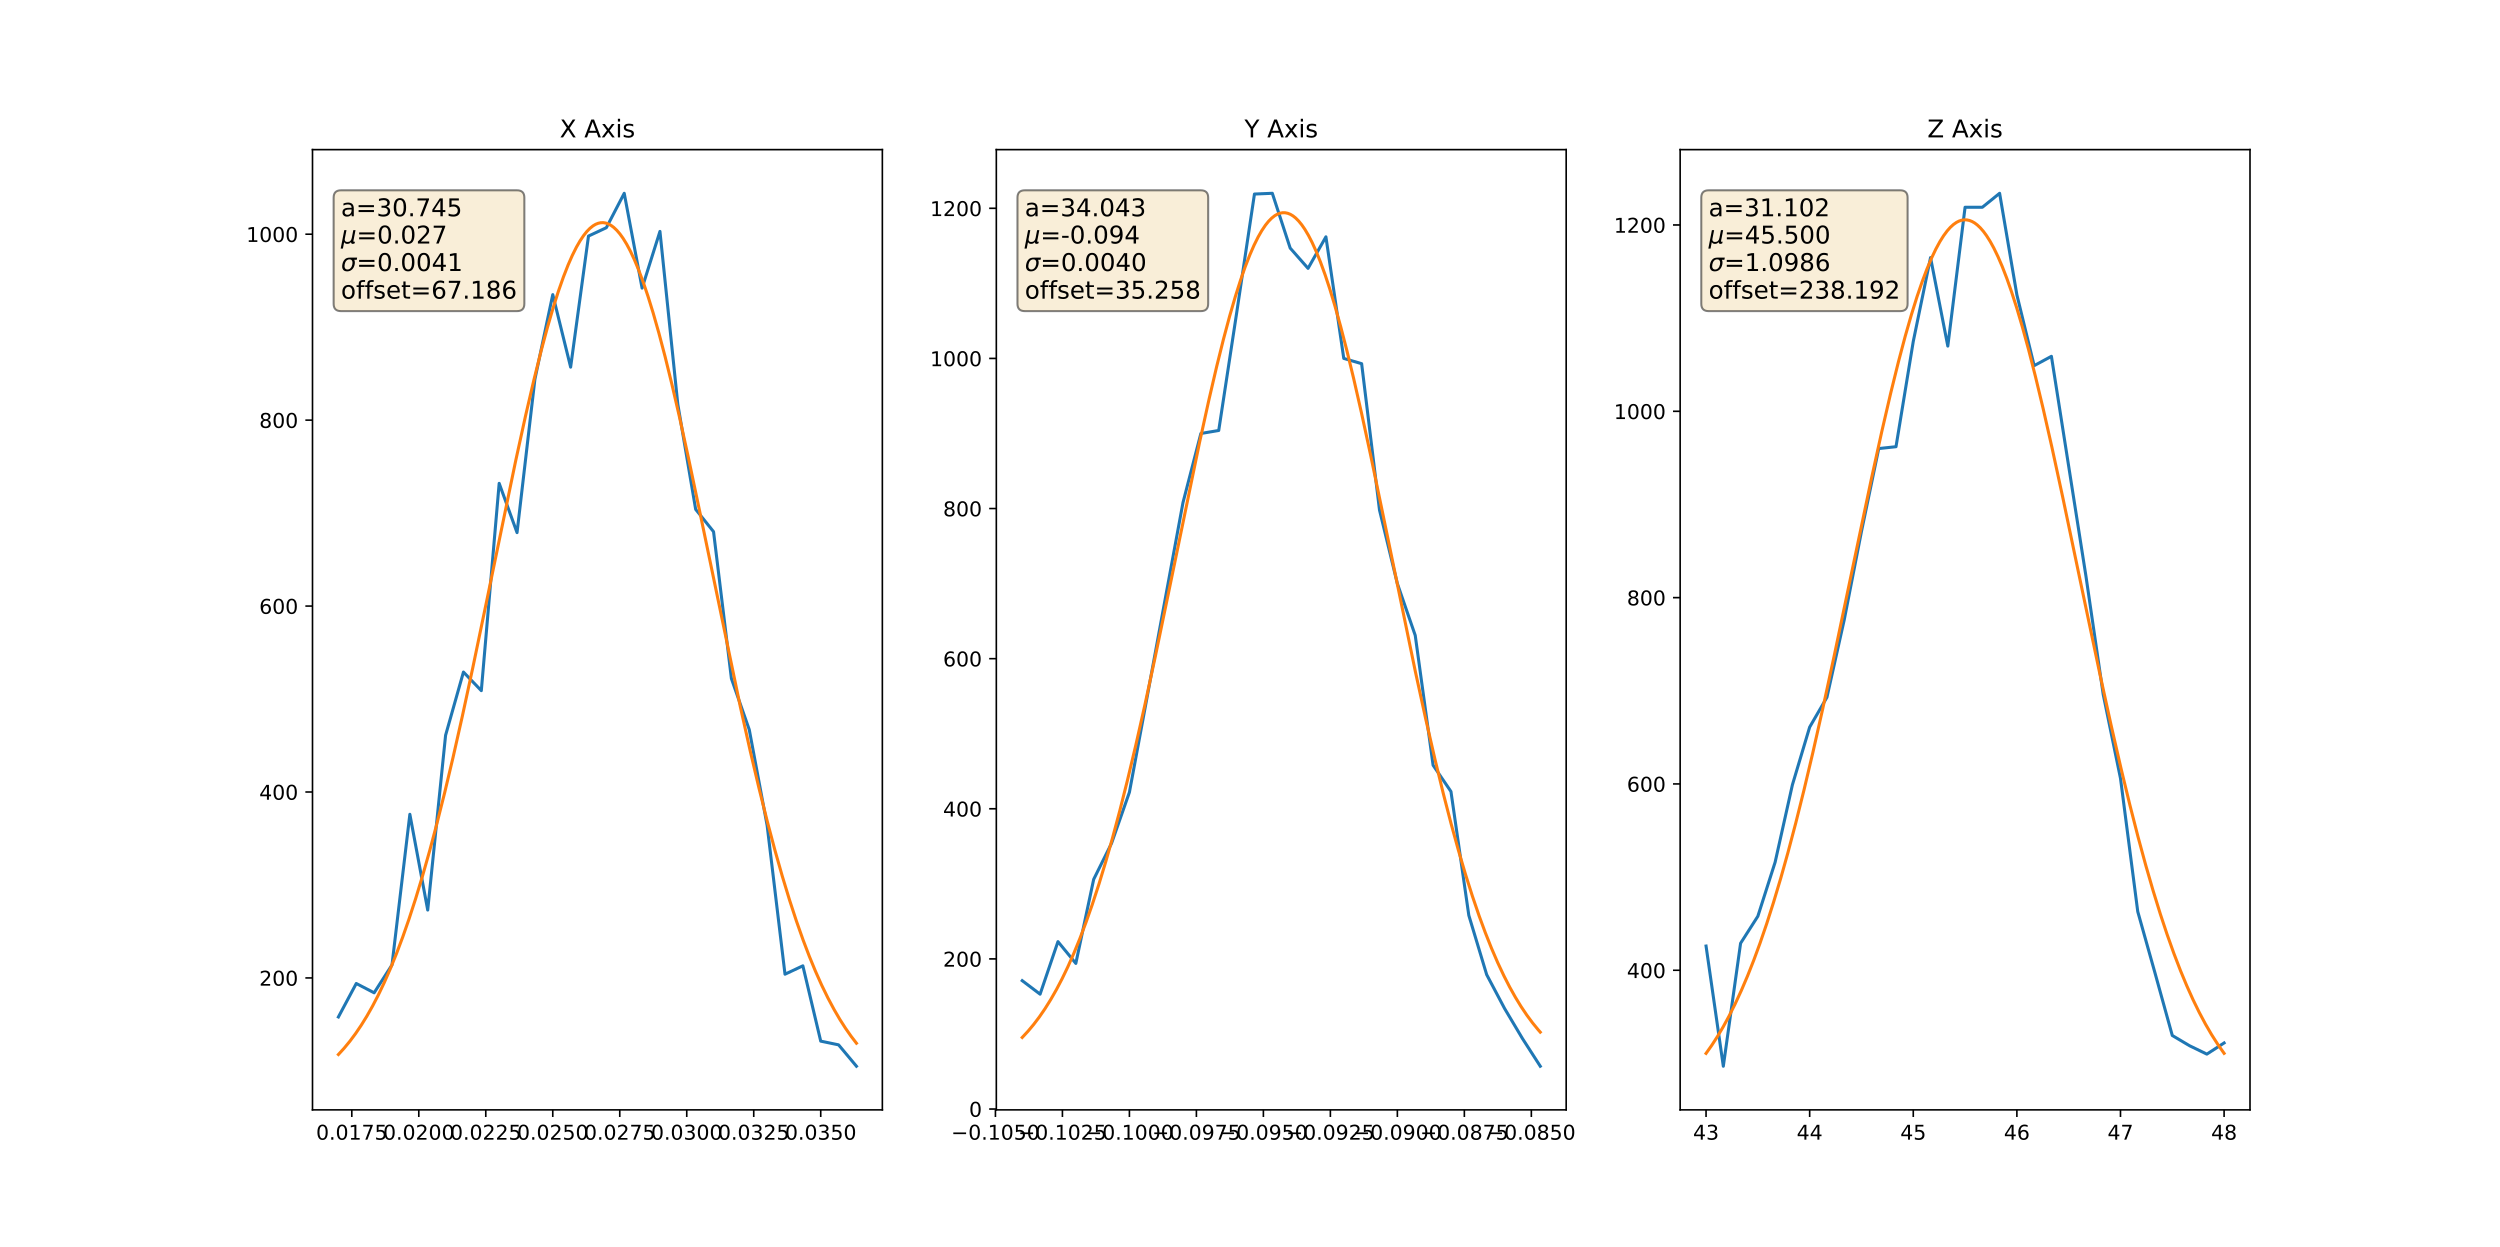 <?xml version="1.0" encoding="utf-8" standalone="no"?>
<!DOCTYPE svg PUBLIC "-//W3C//DTD SVG 1.1//EN"
  "http://www.w3.org/Graphics/SVG/1.1/DTD/svg11.dtd">
<!-- Created with matplotlib (http://matplotlib.org/) -->
<svg height="610.56pt" version="1.1" viewBox="0 0 1224 610.56" width="1224pt" xmlns="http://www.w3.org/2000/svg" xmlns:xlink="http://www.w3.org/1999/xlink">
 <defs>
  <style type="text/css">
*{stroke-linecap:butt;stroke-linejoin:round;}
  </style>
 </defs>
 <g id="figure_1">
  <g id="patch_1">
   <path d="M 0 610.56 
L 1224 610.56 
L 1224 0 
L 0 0 
z
" style="fill:#ffffff;"/>
  </g>
  <g id="axes_1">
   <g id="patch_2">
    <path d="M 153 543.398 
L 432 543.398 
L 432 73.267 
L 153 73.267 
z
" style="fill:#ffffff;"/>
   </g>
   <g id="matplotlib.axis_1">
    <g id="xtick_1">
     <g id="line2d_1">
      <defs>
       <path d="M 0 0 
L 0 3.5 
" id="m3cd3d39adf" style="stroke:#000000;stroke-width:0.8;"/>
      </defs>
      <g>
       <use style="stroke:#000000;stroke-width:0.8;" x="172.241" xlink:href="#m3cd3d39adf" y="543.398"/>
      </g>
     </g>
     <g id="text_1">
      <!-- 0.0175 -->
      <defs>
       <path d="M 31.781 66.406 
Q 24.172 66.406 20.328 58.906 
Q 16.5 51.422 16.5 36.375 
Q 16.5 21.391 20.328 13.891 
Q 24.172 6.391 31.781 6.391 
Q 39.453 6.391 43.281 13.891 
Q 47.125 21.391 47.125 36.375 
Q 47.125 51.422 43.281 58.906 
Q 39.453 66.406 31.781 66.406 
z
M 31.781 74.219 
Q 44.047 74.219 50.516 64.516 
Q 56.984 54.828 56.984 36.375 
Q 56.984 17.969 50.516 8.266 
Q 44.047 -1.422 31.781 -1.422 
Q 19.531 -1.422 13.062 8.266 
Q 6.594 17.969 6.594 36.375 
Q 6.594 54.828 13.062 64.516 
Q 19.531 74.219 31.781 74.219 
z
" id="DejaVuSans-30"/>
       <path d="M 10.688 12.406 
L 21 12.406 
L 21 0 
L 10.688 0 
z
" id="DejaVuSans-2e"/>
       <path d="M 12.406 8.297 
L 28.516 8.297 
L 28.516 63.922 
L 10.984 60.406 
L 10.984 69.391 
L 28.422 72.906 
L 38.281 72.906 
L 38.281 8.297 
L 54.391 8.297 
L 54.391 0 
L 12.406 0 
z
" id="DejaVuSans-31"/>
       <path d="M 8.203 72.906 
L 55.078 72.906 
L 55.078 68.703 
L 28.609 0 
L 18.312 0 
L 43.219 64.594 
L 8.203 64.594 
z
" id="DejaVuSans-37"/>
       <path d="M 10.797 72.906 
L 49.516 72.906 
L 49.516 64.594 
L 19.828 64.594 
L 19.828 46.734 
Q 21.969 47.469 24.109 47.828 
Q 26.266 48.188 28.422 48.188 
Q 40.625 48.188 47.75 41.5 
Q 54.891 34.812 54.891 23.391 
Q 54.891 11.625 47.562 5.094 
Q 40.234 -1.422 26.906 -1.422 
Q 22.312 -1.422 17.547 -0.641 
Q 12.797 0.141 7.719 1.703 
L 7.719 11.625 
Q 12.109 9.234 16.797 8.062 
Q 21.484 6.891 26.703 6.891 
Q 35.156 6.891 40.078 11.328 
Q 45.016 15.766 45.016 23.391 
Q 45.016 31 40.078 35.438 
Q 35.156 39.891 26.703 39.891 
Q 22.75 39.891 18.812 39.016 
Q 14.891 38.141 10.797 36.281 
z
" id="DejaVuSans-35"/>
      </defs>
      <g transform="translate(154.746 557.997)scale(0.1 -0.1)">
       <use xlink:href="#DejaVuSans-30"/>
       <use x="63.623" xlink:href="#DejaVuSans-2e"/>
       <use x="95.41" xlink:href="#DejaVuSans-30"/>
       <use x="159.033" xlink:href="#DejaVuSans-31"/>
       <use x="222.656" xlink:href="#DejaVuSans-37"/>
       <use x="286.279" xlink:href="#DejaVuSans-35"/>
      </g>
     </g>
    </g>
    <g id="xtick_2">
     <g id="line2d_2">
      <g>
       <use style="stroke:#000000;stroke-width:0.8;" x="205.039" xlink:href="#m3cd3d39adf" y="543.398"/>
      </g>
     </g>
     <g id="text_2">
      <!-- 0.0200 -->
      <defs>
       <path d="M 19.188 8.297 
L 53.609 8.297 
L 53.609 0 
L 7.328 0 
L 7.328 8.297 
Q 12.938 14.109 22.625 23.891 
Q 32.328 33.688 34.812 36.531 
Q 39.547 41.844 41.422 45.531 
Q 43.312 49.219 43.312 52.781 
Q 43.312 58.594 39.234 62.25 
Q 35.156 65.922 28.609 65.922 
Q 23.969 65.922 18.812 64.312 
Q 13.672 62.703 7.812 59.422 
L 7.812 69.391 
Q 13.766 71.781 18.938 73 
Q 24.125 74.219 28.422 74.219 
Q 39.75 74.219 46.484 68.547 
Q 53.219 62.891 53.219 53.422 
Q 53.219 48.922 51.531 44.891 
Q 49.859 40.875 45.406 35.406 
Q 44.188 33.984 37.641 27.219 
Q 31.109 20.453 19.188 8.297 
z
" id="DejaVuSans-32"/>
      </defs>
      <g transform="translate(187.544 557.997)scale(0.1 -0.1)">
       <use xlink:href="#DejaVuSans-30"/>
       <use x="63.623" xlink:href="#DejaVuSans-2e"/>
       <use x="95.41" xlink:href="#DejaVuSans-30"/>
       <use x="159.033" xlink:href="#DejaVuSans-32"/>
       <use x="222.656" xlink:href="#DejaVuSans-30"/>
       <use x="286.279" xlink:href="#DejaVuSans-30"/>
      </g>
     </g>
    </g>
    <g id="xtick_3">
     <g id="line2d_3">
      <g>
       <use style="stroke:#000000;stroke-width:0.8;" x="237.837" xlink:href="#m3cd3d39adf" y="543.398"/>
      </g>
     </g>
     <g id="text_3">
      <!-- 0.0225 -->
      <g transform="translate(220.342 557.997)scale(0.1 -0.1)">
       <use xlink:href="#DejaVuSans-30"/>
       <use x="63.623" xlink:href="#DejaVuSans-2e"/>
       <use x="95.41" xlink:href="#DejaVuSans-30"/>
       <use x="159.033" xlink:href="#DejaVuSans-32"/>
       <use x="222.656" xlink:href="#DejaVuSans-32"/>
       <use x="286.279" xlink:href="#DejaVuSans-35"/>
      </g>
     </g>
    </g>
    <g id="xtick_4">
     <g id="line2d_4">
      <g>
       <use style="stroke:#000000;stroke-width:0.8;" x="270.635" xlink:href="#m3cd3d39adf" y="543.398"/>
      </g>
     </g>
     <g id="text_4">
      <!-- 0.0250 -->
      <g transform="translate(253.139 557.997)scale(0.1 -0.1)">
       <use xlink:href="#DejaVuSans-30"/>
       <use x="63.623" xlink:href="#DejaVuSans-2e"/>
       <use x="95.41" xlink:href="#DejaVuSans-30"/>
       <use x="159.033" xlink:href="#DejaVuSans-32"/>
       <use x="222.656" xlink:href="#DejaVuSans-35"/>
       <use x="286.279" xlink:href="#DejaVuSans-30"/>
      </g>
     </g>
    </g>
    <g id="xtick_5">
     <g id="line2d_5">
      <g>
       <use style="stroke:#000000;stroke-width:0.8;" x="303.433" xlink:href="#m3cd3d39adf" y="543.398"/>
      </g>
     </g>
     <g id="text_5">
      <!-- 0.0275 -->
      <g transform="translate(285.937 557.997)scale(0.1 -0.1)">
       <use xlink:href="#DejaVuSans-30"/>
       <use x="63.623" xlink:href="#DejaVuSans-2e"/>
       <use x="95.41" xlink:href="#DejaVuSans-30"/>
       <use x="159.033" xlink:href="#DejaVuSans-32"/>
       <use x="222.656" xlink:href="#DejaVuSans-37"/>
       <use x="286.279" xlink:href="#DejaVuSans-35"/>
      </g>
     </g>
    </g>
    <g id="xtick_6">
     <g id="line2d_6">
      <g>
       <use style="stroke:#000000;stroke-width:0.8;" x="336.23" xlink:href="#m3cd3d39adf" y="543.398"/>
      </g>
     </g>
     <g id="text_6">
      <!-- 0.0300 -->
      <defs>
       <path d="M 40.578 39.312 
Q 47.656 37.797 51.625 33 
Q 55.609 28.219 55.609 21.188 
Q 55.609 10.406 48.188 4.484 
Q 40.766 -1.422 27.094 -1.422 
Q 22.516 -1.422 17.656 -0.516 
Q 12.797 0.391 7.625 2.203 
L 7.625 11.719 
Q 11.719 9.328 16.594 8.109 
Q 21.484 6.891 26.812 6.891 
Q 36.078 6.891 40.938 10.547 
Q 45.797 14.203 45.797 21.188 
Q 45.797 27.641 41.281 31.266 
Q 36.766 34.906 28.719 34.906 
L 20.219 34.906 
L 20.219 43.016 
L 29.109 43.016 
Q 36.375 43.016 40.234 45.922 
Q 44.094 48.828 44.094 54.297 
Q 44.094 59.906 40.109 62.906 
Q 36.141 65.922 28.719 65.922 
Q 24.656 65.922 20.016 65.031 
Q 15.375 64.156 9.812 62.312 
L 9.812 71.094 
Q 15.438 72.656 20.344 73.438 
Q 25.25 74.219 29.594 74.219 
Q 40.828 74.219 47.359 69.109 
Q 53.906 64.016 53.906 55.328 
Q 53.906 49.266 50.438 45.094 
Q 46.969 40.922 40.578 39.312 
z
" id="DejaVuSans-33"/>
      </defs>
      <g transform="translate(318.735 557.997)scale(0.1 -0.1)">
       <use xlink:href="#DejaVuSans-30"/>
       <use x="63.623" xlink:href="#DejaVuSans-2e"/>
       <use x="95.41" xlink:href="#DejaVuSans-30"/>
       <use x="159.033" xlink:href="#DejaVuSans-33"/>
       <use x="222.656" xlink:href="#DejaVuSans-30"/>
       <use x="286.279" xlink:href="#DejaVuSans-30"/>
      </g>
     </g>
    </g>
    <g id="xtick_7">
     <g id="line2d_7">
      <g>
       <use style="stroke:#000000;stroke-width:0.8;" x="369.028" xlink:href="#m3cd3d39adf" y="543.398"/>
      </g>
     </g>
     <g id="text_7">
      <!-- 0.0325 -->
      <g transform="translate(351.533 557.997)scale(0.1 -0.1)">
       <use xlink:href="#DejaVuSans-30"/>
       <use x="63.623" xlink:href="#DejaVuSans-2e"/>
       <use x="95.41" xlink:href="#DejaVuSans-30"/>
       <use x="159.033" xlink:href="#DejaVuSans-33"/>
       <use x="222.656" xlink:href="#DejaVuSans-32"/>
       <use x="286.279" xlink:href="#DejaVuSans-35"/>
      </g>
     </g>
    </g>
    <g id="xtick_8">
     <g id="line2d_8">
      <g>
       <use style="stroke:#000000;stroke-width:0.8;" x="401.826" xlink:href="#m3cd3d39adf" y="543.398"/>
      </g>
     </g>
     <g id="text_8">
      <!-- 0.0350 -->
      <g transform="translate(384.331 557.997)scale(0.1 -0.1)">
       <use xlink:href="#DejaVuSans-30"/>
       <use x="63.623" xlink:href="#DejaVuSans-2e"/>
       <use x="95.41" xlink:href="#DejaVuSans-30"/>
       <use x="159.033" xlink:href="#DejaVuSans-33"/>
       <use x="222.656" xlink:href="#DejaVuSans-35"/>
       <use x="286.279" xlink:href="#DejaVuSans-30"/>
      </g>
     </g>
    </g>
   </g>
   <g id="matplotlib.axis_2">
    <g id="ytick_1">
     <g id="line2d_9">
      <defs>
       <path d="M 0 0 
L -3.5 0 
" id="m17a5f98b6a" style="stroke:#000000;stroke-width:0.8;"/>
      </defs>
      <g>
       <use style="stroke:#000000;stroke-width:0.8;" x="153" xlink:href="#m17a5f98b6a" y="478.789"/>
      </g>
     </g>
     <g id="text_9">
      <!-- 200 -->
      <g transform="translate(126.912 482.588)scale(0.1 -0.1)">
       <use xlink:href="#DejaVuSans-32"/>
       <use x="63.623" xlink:href="#DejaVuSans-30"/>
       <use x="127.246" xlink:href="#DejaVuSans-30"/>
      </g>
     </g>
    </g>
    <g id="ytick_2">
     <g id="line2d_10">
      <g>
       <use style="stroke:#000000;stroke-width:0.8;" x="153" xlink:href="#m17a5f98b6a" y="387.758"/>
      </g>
     </g>
     <g id="text_10">
      <!-- 400 -->
      <defs>
       <path d="M 37.797 64.312 
L 12.891 25.391 
L 37.797 25.391 
z
M 35.203 72.906 
L 47.609 72.906 
L 47.609 25.391 
L 58.016 25.391 
L 58.016 17.188 
L 47.609 17.188 
L 47.609 0 
L 37.797 0 
L 37.797 17.188 
L 4.891 17.188 
L 4.891 26.703 
z
" id="DejaVuSans-34"/>
      </defs>
      <g transform="translate(126.912 391.557)scale(0.1 -0.1)">
       <use xlink:href="#DejaVuSans-34"/>
       <use x="63.623" xlink:href="#DejaVuSans-30"/>
       <use x="127.246" xlink:href="#DejaVuSans-30"/>
      </g>
     </g>
    </g>
    <g id="ytick_3">
     <g id="line2d_11">
      <g>
       <use style="stroke:#000000;stroke-width:0.8;" x="153" xlink:href="#m17a5f98b6a" y="296.726"/>
      </g>
     </g>
     <g id="text_11">
      <!-- 600 -->
      <defs>
       <path d="M 33.016 40.375 
Q 26.375 40.375 22.484 35.828 
Q 18.609 31.297 18.609 23.391 
Q 18.609 15.531 22.484 10.953 
Q 26.375 6.391 33.016 6.391 
Q 39.656 6.391 43.531 10.953 
Q 47.406 15.531 47.406 23.391 
Q 47.406 31.297 43.531 35.828 
Q 39.656 40.375 33.016 40.375 
z
M 52.594 71.297 
L 52.594 62.312 
Q 48.875 64.062 45.094 64.984 
Q 41.312 65.922 37.594 65.922 
Q 27.828 65.922 22.672 59.328 
Q 17.531 52.734 16.797 39.406 
Q 19.672 43.656 24.016 45.922 
Q 28.375 48.188 33.594 48.188 
Q 44.578 48.188 50.953 41.516 
Q 57.328 34.859 57.328 23.391 
Q 57.328 12.156 50.688 5.359 
Q 44.047 -1.422 33.016 -1.422 
Q 20.359 -1.422 13.672 8.266 
Q 6.984 17.969 6.984 36.375 
Q 6.984 53.656 15.188 63.938 
Q 23.391 74.219 37.203 74.219 
Q 40.922 74.219 44.703 73.484 
Q 48.484 72.75 52.594 71.297 
z
" id="DejaVuSans-36"/>
      </defs>
      <g transform="translate(126.912 300.526)scale(0.1 -0.1)">
       <use xlink:href="#DejaVuSans-36"/>
       <use x="63.623" xlink:href="#DejaVuSans-30"/>
       <use x="127.246" xlink:href="#DejaVuSans-30"/>
      </g>
     </g>
    </g>
    <g id="ytick_4">
     <g id="line2d_12">
      <g>
       <use style="stroke:#000000;stroke-width:0.8;" x="153" xlink:href="#m17a5f98b6a" y="205.695"/>
      </g>
     </g>
     <g id="text_12">
      <!-- 800 -->
      <defs>
       <path d="M 31.781 34.625 
Q 24.75 34.625 20.719 30.859 
Q 16.703 27.094 16.703 20.516 
Q 16.703 13.922 20.719 10.156 
Q 24.75 6.391 31.781 6.391 
Q 38.812 6.391 42.859 10.172 
Q 46.922 13.969 46.922 20.516 
Q 46.922 27.094 42.891 30.859 
Q 38.875 34.625 31.781 34.625 
z
M 21.922 38.812 
Q 15.578 40.375 12.031 44.719 
Q 8.5 49.078 8.5 55.328 
Q 8.5 64.062 14.719 69.141 
Q 20.953 74.219 31.781 74.219 
Q 42.672 74.219 48.875 69.141 
Q 55.078 64.062 55.078 55.328 
Q 55.078 49.078 51.531 44.719 
Q 48 40.375 41.703 38.812 
Q 48.828 37.156 52.797 32.312 
Q 56.781 27.484 56.781 20.516 
Q 56.781 9.906 50.312 4.234 
Q 43.844 -1.422 31.781 -1.422 
Q 19.734 -1.422 13.25 4.234 
Q 6.781 9.906 6.781 20.516 
Q 6.781 27.484 10.781 32.312 
Q 14.797 37.156 21.922 38.812 
z
M 18.312 54.391 
Q 18.312 48.734 21.844 45.562 
Q 25.391 42.391 31.781 42.391 
Q 38.141 42.391 41.719 45.562 
Q 45.312 48.734 45.312 54.391 
Q 45.312 60.062 41.719 63.234 
Q 38.141 66.406 31.781 66.406 
Q 25.391 66.406 21.844 63.234 
Q 18.312 60.062 18.312 54.391 
z
" id="DejaVuSans-38"/>
      </defs>
      <g transform="translate(126.912 209.494)scale(0.1 -0.1)">
       <use xlink:href="#DejaVuSans-38"/>
       <use x="63.623" xlink:href="#DejaVuSans-30"/>
       <use x="127.246" xlink:href="#DejaVuSans-30"/>
      </g>
     </g>
    </g>
    <g id="ytick_5">
     <g id="line2d_13">
      <g>
       <use style="stroke:#000000;stroke-width:0.8;" x="153" xlink:href="#m17a5f98b6a" y="114.664"/>
      </g>
     </g>
     <g id="text_13">
      <!-- 1000 -->
      <g transform="translate(120.55 118.463)scale(0.1 -0.1)">
       <use xlink:href="#DejaVuSans-31"/>
       <use x="63.623" xlink:href="#DejaVuSans-30"/>
       <use x="127.246" xlink:href="#DejaVuSans-30"/>
       <use x="190.869" xlink:href="#DejaVuSans-30"/>
      </g>
     </g>
    </g>
   </g>
   <g id="line2d_14">
    <path clip-path="url(#p629e5618b4)" d="M 165.682 497.906 
L 174.428 481.52 
L 183.174 486.071 
L 191.92 472.417 
L 200.666 398.681 
L 209.412 445.562 
L 218.158 359.993 
L 226.904 329.042 
L 235.65 338.146 
L 244.397 236.646 
L 253.143 260.769 
L 261.889 185.668 
L 270.635 144.249 
L 279.381 179.751 
L 288.127 115.574 
L 296.873 111.478 
L 305.619 94.637 
L 314.365 141.063 
L 323.111 113.298 
L 331.857 197.957 
L 340.603 249.39 
L 349.35 260.314 
L 358.096 332.229 
L 366.842 357.262 
L 375.588 404.143 
L 384.334 476.968 
L 393.08 472.872 
L 401.826 509.74 
L 410.572 511.56 
L 419.318 522.029 
" style="fill:none;stroke:#1f77b4;stroke-linecap:square;stroke-width:1.5;"/>
   </g>
   <g id="line2d_15">
    <path clip-path="url(#p629e5618b4)" d="M 165.682 516.284 
L 168.475 513.22 
L 171.267 509.827 
L 174.06 506.083 
L 176.853 501.965 
L 179.646 497.449 
L 182.439 492.514 
L 185.231 487.14 
L 188.024 481.306 
L 191.071 474.397 
L 194.118 466.901 
L 197.164 458.8 
L 200.211 450.082 
L 203.511 439.935 
L 206.812 429.055 
L 210.367 416.527 
L 213.921 403.179 
L 217.729 388.008 
L 221.792 370.904 
L 226.362 350.649 
L 231.439 327.104 
L 238.041 295.369 
L 252.512 225.437 
L 257.336 203.453 
L 261.398 185.996 
L 264.953 171.727 
L 268 160.378 
L 270.792 150.781 
L 273.331 142.788 
L 275.87 135.545 
L 278.155 129.706 
L 280.186 125.082 
L 282.217 121.012 
L 283.995 117.919 
L 285.772 115.273 
L 287.295 113.368 
L 288.819 111.802 
L 290.342 110.58 
L 291.611 109.826 
L 292.881 109.314 
L 294.15 109.045 
L 295.42 109.019 
L 296.689 109.236 
L 297.959 109.696 
L 299.228 110.398 
L 300.498 111.341 
L 302.021 112.789 
L 303.544 114.577 
L 305.068 116.702 
L 306.845 119.6 
L 308.622 122.94 
L 310.653 127.284 
L 312.684 132.173 
L 314.969 138.298 
L 317.254 145.053 
L 319.793 153.256 
L 322.586 163.067 
L 325.633 174.625 
L 328.933 188.039 
L 332.742 204.499 
L 337.058 224.167 
L 342.643 250.729 
L 362.447 345.936 
L 367.271 367.519 
L 371.587 385.845 
L 375.649 402.124 
L 379.457 416.46 
L 383.012 428.993 
L 386.566 440.684 
L 389.867 450.779 
L 393.167 460.143 
L 396.214 468.146 
L 399.261 475.547 
L 402.308 482.363 
L 405.354 488.615 
L 408.401 494.326 
L 411.194 499.109 
L 413.986 503.48 
L 416.779 507.462 
L 419.318 510.764 
L 419.318 510.764 
" style="fill:none;stroke:#ff7f0e;stroke-linecap:square;stroke-width:1.5;"/>
   </g>
   <g id="patch_3">
    <path d="M 153 543.398 
L 153 73.267 
" style="fill:none;stroke:#000000;stroke-linecap:square;stroke-linejoin:miter;stroke-width:0.8;"/>
   </g>
   <g id="patch_4">
    <path d="M 432 543.398 
L 432 73.267 
" style="fill:none;stroke:#000000;stroke-linecap:square;stroke-linejoin:miter;stroke-width:0.8;"/>
   </g>
   <g id="patch_5">
    <path d="M 153 543.398 
L 432 543.398 
" style="fill:none;stroke:#000000;stroke-linecap:square;stroke-linejoin:miter;stroke-width:0.8;"/>
   </g>
   <g id="patch_6">
    <path d="M 153 73.267 
L 432 73.267 
" style="fill:none;stroke:#000000;stroke-linecap:square;stroke-linejoin:miter;stroke-width:0.8;"/>
   </g>
   <g id="text_14">
    <g id="patch_7">
     <path d="M 166.95 152.324 
L 253.125 152.324 
Q 256.725 152.324 256.725 148.724 
L 256.725 96.774 
Q 256.725 93.174 253.125 93.174 
L 166.95 93.174 
Q 163.35 93.174 163.35 96.774 
L 163.35 148.724 
Q 163.35 152.324 166.95 152.324 
z
" style="fill:#f5deb3;opacity:0.5;stroke:#000000;stroke-linejoin:miter;"/>
    </g>
    <!-- a=30.745 -->
    <defs>
     <path d="M 34.281 27.484 
Q 23.391 27.484 19.188 25 
Q 14.984 22.516 14.984 16.5 
Q 14.984 11.719 18.141 8.906 
Q 21.297 6.109 26.703 6.109 
Q 34.188 6.109 38.703 11.406 
Q 43.219 16.703 43.219 25.484 
L 43.219 27.484 
z
M 52.203 31.203 
L 52.203 0 
L 43.219 0 
L 43.219 8.297 
Q 40.141 3.328 35.547 0.953 
Q 30.953 -1.422 24.312 -1.422 
Q 15.922 -1.422 10.953 3.297 
Q 6 8.016 6 15.922 
Q 6 25.141 12.172 29.828 
Q 18.359 34.516 30.609 34.516 
L 43.219 34.516 
L 43.219 35.406 
Q 43.219 41.609 39.141 45 
Q 35.062 48.391 27.688 48.391 
Q 23 48.391 18.547 47.266 
Q 14.109 46.141 10.016 43.891 
L 10.016 52.203 
Q 14.938 54.109 19.578 55.047 
Q 24.219 56 28.609 56 
Q 40.484 56 46.344 49.844 
Q 52.203 43.703 52.203 31.203 
z
" id="DejaVuSans-61"/>
     <path d="M 10.594 45.406 
L 73.188 45.406 
L 73.188 37.203 
L 10.594 37.203 
z
M 10.594 25.484 
L 73.188 25.484 
L 73.188 17.188 
L 10.594 17.188 
z
" id="DejaVuSans-3d"/>
    </defs>
    <g transform="translate(166.95 105.892)scale(0.12 -0.12)">
     <use xlink:href="#DejaVuSans-61"/>
     <use x="61.279" xlink:href="#DejaVuSans-3d"/>
     <use x="145.068" xlink:href="#DejaVuSans-33"/>
     <use x="208.691" xlink:href="#DejaVuSans-30"/>
     <use x="272.314" xlink:href="#DejaVuSans-2e"/>
     <use x="304.102" xlink:href="#DejaVuSans-37"/>
     <use x="367.725" xlink:href="#DejaVuSans-34"/>
     <use x="431.348" xlink:href="#DejaVuSans-35"/>
    </g>
    <!-- $\mu$=0.027 -->
    <defs>
     <path d="M -1.312 -20.797 
L 13.375 54.688 
L 22.406 54.688 
L 15.766 20.656 
Q 15.578 19.625 15.422 18.359 
Q 15.281 17.094 15.281 15.828 
Q 15.281 11.281 18.141 8.828 
Q 21 6.391 26.312 6.391 
Q 33.547 6.391 37.984 10.484 
Q 42.438 14.594 44 22.797 
L 50.203 54.688 
L 59.188 54.688 
L 51.031 12.641 
Q 50.828 11.719 50.75 11.031 
Q 50.688 10.359 50.688 9.812 
Q 50.688 8.297 51.297 7.594 
Q 51.906 6.891 53.219 6.891 
Q 53.719 6.891 54.562 7.125 
Q 55.422 7.375 56.984 8.016 
L 55.609 0.781 
Q 53.469 -0.297 51.516 -0.859 
Q 49.562 -1.422 47.703 -1.422 
Q 44.484 -1.422 42.656 0.625 
Q 40.828 2.688 40.828 6.297 
Q 38.094 2.391 34.297 0.484 
Q 30.516 -1.422 25.391 -1.422 
Q 20.844 -1.422 17.453 0.672 
Q 14.062 2.781 12.984 6.203 
L 7.719 -20.797 
z
" id="DejaVuSans-Oblique-3bc"/>
    </defs>
    <g transform="translate(166.95 119.329)scale(0.12 -0.12)">
     <use transform="translate(0 0.781)" xlink:href="#DejaVuSans-Oblique-3bc"/>
     <use transform="translate(63.623 0.781)" xlink:href="#DejaVuSans-3d"/>
     <use transform="translate(147.412 0.781)" xlink:href="#DejaVuSans-30"/>
     <use transform="translate(211.035 0.781)" xlink:href="#DejaVuSans-2e"/>
     <use transform="translate(242.822 0.781)" xlink:href="#DejaVuSans-30"/>
     <use transform="translate(306.445 0.781)" xlink:href="#DejaVuSans-32"/>
     <use transform="translate(370.068 0.781)" xlink:href="#DejaVuSans-37"/>
    </g>
    <!-- $\sigma$=0.0041 -->
    <defs>
     <path d="M 34.672 47.562 
Q 27.25 47.562 22.219 42.188 
Q 16.891 36.578 15.141 27.297 
Q 13.188 17.484 16.312 11.812 
Q 19.391 6.203 26.656 6.203 
Q 33.844 6.203 39.109 11.859 
Q 44.438 17.531 46.344 27.297 
Q 48.047 36.234 45.016 42.188 
Q 42.188 47.562 34.672 47.562 
z
M 36.078 54.734 
L 65.922 54.688 
L 64.156 45.703 
L 54.109 45.703 
Q 57.906 38.094 55.859 27.297 
Q 53.219 13.875 45.062 6.25 
Q 36.859 -1.422 25.141 -1.422 
Q 13.375 -1.422 8.203 6.25 
Q 3.031 13.875 5.672 27.297 
Q 8.25 40.766 16.406 48.391 
Q 23.188 54.734 36.078 54.734 
z
" id="DejaVuSans-Oblique-3c3"/>
    </defs>
    <g transform="translate(166.95 132.791)scale(0.12 -0.12)">
     <use transform="translate(0 0.781)" xlink:href="#DejaVuSans-Oblique-3c3"/>
     <use transform="translate(63.379 0.781)" xlink:href="#DejaVuSans-3d"/>
     <use transform="translate(147.168 0.781)" xlink:href="#DejaVuSans-30"/>
     <use transform="translate(210.791 0.781)" xlink:href="#DejaVuSans-2e"/>
     <use transform="translate(242.578 0.781)" xlink:href="#DejaVuSans-30"/>
     <use transform="translate(306.201 0.781)" xlink:href="#DejaVuSans-30"/>
     <use transform="translate(369.824 0.781)" xlink:href="#DejaVuSans-34"/>
     <use transform="translate(433.447 0.781)" xlink:href="#DejaVuSans-31"/>
    </g>
    <!-- offset=67.186 -->
    <defs>
     <path d="M 30.609 48.391 
Q 23.391 48.391 19.188 42.75 
Q 14.984 37.109 14.984 27.297 
Q 14.984 17.484 19.156 11.844 
Q 23.344 6.203 30.609 6.203 
Q 37.797 6.203 41.984 11.859 
Q 46.188 17.531 46.188 27.297 
Q 46.188 37.016 41.984 42.703 
Q 37.797 48.391 30.609 48.391 
z
M 30.609 56 
Q 42.328 56 49.016 48.375 
Q 55.719 40.766 55.719 27.297 
Q 55.719 13.875 49.016 6.219 
Q 42.328 -1.422 30.609 -1.422 
Q 18.844 -1.422 12.172 6.219 
Q 5.516 13.875 5.516 27.297 
Q 5.516 40.766 12.172 48.375 
Q 18.844 56 30.609 56 
z
" id="DejaVuSans-6f"/>
     <path d="M 37.109 75.984 
L 37.109 68.5 
L 28.516 68.5 
Q 23.688 68.5 21.797 66.547 
Q 19.922 64.594 19.922 59.516 
L 19.922 54.688 
L 34.719 54.688 
L 34.719 47.703 
L 19.922 47.703 
L 19.922 0 
L 10.891 0 
L 10.891 47.703 
L 2.297 47.703 
L 2.297 54.688 
L 10.891 54.688 
L 10.891 58.5 
Q 10.891 67.625 15.141 71.797 
Q 19.391 75.984 28.609 75.984 
z
" id="DejaVuSans-66"/>
     <path d="M 44.281 53.078 
L 44.281 44.578 
Q 40.484 46.531 36.375 47.5 
Q 32.281 48.484 27.875 48.484 
Q 21.188 48.484 17.844 46.438 
Q 14.5 44.391 14.5 40.281 
Q 14.5 37.156 16.891 35.375 
Q 19.281 33.594 26.516 31.984 
L 29.594 31.297 
Q 39.156 29.25 43.188 25.516 
Q 47.219 21.781 47.219 15.094 
Q 47.219 7.469 41.188 3.016 
Q 35.156 -1.422 24.609 -1.422 
Q 20.219 -1.422 15.453 -0.562 
Q 10.688 0.297 5.422 2 
L 5.422 11.281 
Q 10.406 8.688 15.234 7.391 
Q 20.062 6.109 24.812 6.109 
Q 31.156 6.109 34.562 8.281 
Q 37.984 10.453 37.984 14.406 
Q 37.984 18.062 35.516 20.016 
Q 33.062 21.969 24.703 23.781 
L 21.578 24.516 
Q 13.234 26.266 9.516 29.906 
Q 5.812 33.547 5.812 39.891 
Q 5.812 47.609 11.281 51.797 
Q 16.75 56 26.812 56 
Q 31.781 56 36.172 55.266 
Q 40.578 54.547 44.281 53.078 
z
" id="DejaVuSans-73"/>
     <path d="M 56.203 29.594 
L 56.203 25.203 
L 14.891 25.203 
Q 15.484 15.922 20.484 11.062 
Q 25.484 6.203 34.422 6.203 
Q 39.594 6.203 44.453 7.469 
Q 49.312 8.734 54.109 11.281 
L 54.109 2.781 
Q 49.266 0.734 44.188 -0.344 
Q 39.109 -1.422 33.891 -1.422 
Q 20.797 -1.422 13.156 6.188 
Q 5.516 13.812 5.516 26.812 
Q 5.516 40.234 12.766 48.109 
Q 20.016 56 32.328 56 
Q 43.359 56 49.781 48.891 
Q 56.203 41.797 56.203 29.594 
z
M 47.219 32.234 
Q 47.125 39.594 43.094 43.984 
Q 39.062 48.391 32.422 48.391 
Q 24.906 48.391 20.391 44.141 
Q 15.875 39.891 15.188 32.172 
z
" id="DejaVuSans-65"/>
     <path d="M 18.312 70.219 
L 18.312 54.688 
L 36.812 54.688 
L 36.812 47.703 
L 18.312 47.703 
L 18.312 18.016 
Q 18.312 11.328 20.141 9.422 
Q 21.969 7.516 27.594 7.516 
L 36.812 7.516 
L 36.812 0 
L 27.594 0 
Q 17.188 0 13.234 3.875 
Q 9.281 7.766 9.281 18.016 
L 9.281 47.703 
L 2.688 47.703 
L 2.688 54.688 
L 9.281 54.688 
L 9.281 70.219 
z
" id="DejaVuSans-74"/>
    </defs>
    <g transform="translate(166.95 146.228)scale(0.12 -0.12)">
     <use xlink:href="#DejaVuSans-6f"/>
     <use x="61.182" xlink:href="#DejaVuSans-66"/>
     <use x="96.387" xlink:href="#DejaVuSans-66"/>
     <use x="131.592" xlink:href="#DejaVuSans-73"/>
     <use x="183.691" xlink:href="#DejaVuSans-65"/>
     <use x="245.215" xlink:href="#DejaVuSans-74"/>
     <use x="284.424" xlink:href="#DejaVuSans-3d"/>
     <use x="368.213" xlink:href="#DejaVuSans-36"/>
     <use x="431.836" xlink:href="#DejaVuSans-37"/>
     <use x="495.459" xlink:href="#DejaVuSans-2e"/>
     <use x="527.246" xlink:href="#DejaVuSans-31"/>
     <use x="590.869" xlink:href="#DejaVuSans-38"/>
     <use x="654.492" xlink:href="#DejaVuSans-36"/>
    </g>
   </g>
   <g id="text_15">
    <!-- X Axis -->
    <defs>
     <path d="M 6.297 72.906 
L 16.891 72.906 
L 35.016 45.797 
L 53.219 72.906 
L 63.812 72.906 
L 40.375 37.891 
L 65.375 0 
L 54.781 0 
L 34.281 31 
L 13.625 0 
L 2.984 0 
L 29 38.922 
z
" id="DejaVuSans-58"/>
     <path id="DejaVuSans-20"/>
     <path d="M 34.188 63.188 
L 20.797 26.906 
L 47.609 26.906 
z
M 28.609 72.906 
L 39.797 72.906 
L 67.578 0 
L 57.328 0 
L 50.688 18.703 
L 17.828 18.703 
L 11.188 0 
L 0.781 0 
z
" id="DejaVuSans-41"/>
     <path d="M 54.891 54.688 
L 35.109 28.078 
L 55.906 0 
L 45.312 0 
L 29.391 21.484 
L 13.484 0 
L 2.875 0 
L 24.125 28.609 
L 4.688 54.688 
L 15.281 54.688 
L 29.781 35.203 
L 44.281 54.688 
z
" id="DejaVuSans-78"/>
     <path d="M 9.422 54.688 
L 18.406 54.688 
L 18.406 0 
L 9.422 0 
z
M 9.422 75.984 
L 18.406 75.984 
L 18.406 64.594 
L 9.422 64.594 
z
" id="DejaVuSans-69"/>
    </defs>
    <g transform="translate(274.035 67.267)scale(0.12 -0.12)">
     <use xlink:href="#DejaVuSans-58"/>
     <use x="68.506" xlink:href="#DejaVuSans-20"/>
     <use x="100.293" xlink:href="#DejaVuSans-41"/>
     <use x="168.701" xlink:href="#DejaVuSans-78"/>
     <use x="227.881" xlink:href="#DejaVuSans-69"/>
     <use x="255.664" xlink:href="#DejaVuSans-73"/>
    </g>
   </g>
  </g>
  <g id="axes_2">
   <g id="patch_8">
    <path d="M 487.8 543.398 
L 766.8 543.398 
L 766.8 73.267 
L 487.8 73.267 
z
" style="fill:#ffffff;"/>
   </g>
   <g id="matplotlib.axis_3">
    <g id="xtick_9">
     <g id="line2d_16">
      <g>
       <use style="stroke:#000000;stroke-width:0.8;" x="487.363" xlink:href="#m3cd3d39adf" y="543.398"/>
      </g>
     </g>
     <g id="text_16">
      <!-- −0.1050 -->
      <defs>
       <path d="M 10.594 35.5 
L 73.188 35.5 
L 73.188 27.203 
L 10.594 27.203 
z
" id="DejaVuSans-2212"/>
      </defs>
      <g transform="translate(465.678 557.997)scale(0.1 -0.1)">
       <use xlink:href="#DejaVuSans-2212"/>
       <use x="83.789" xlink:href="#DejaVuSans-30"/>
       <use x="147.412" xlink:href="#DejaVuSans-2e"/>
       <use x="179.199" xlink:href="#DejaVuSans-31"/>
       <use x="242.822" xlink:href="#DejaVuSans-30"/>
       <use x="306.445" xlink:href="#DejaVuSans-35"/>
       <use x="370.068" xlink:href="#DejaVuSans-30"/>
      </g>
     </g>
    </g>
    <g id="xtick_10">
     <g id="line2d_17">
      <g>
       <use style="stroke:#000000;stroke-width:0.8;" x="520.161" xlink:href="#m3cd3d39adf" y="543.398"/>
      </g>
     </g>
     <g id="text_17">
      <!-- −0.1025 -->
      <g transform="translate(498.475 557.997)scale(0.1 -0.1)">
       <use xlink:href="#DejaVuSans-2212"/>
       <use x="83.789" xlink:href="#DejaVuSans-30"/>
       <use x="147.412" xlink:href="#DejaVuSans-2e"/>
       <use x="179.199" xlink:href="#DejaVuSans-31"/>
       <use x="242.822" xlink:href="#DejaVuSans-30"/>
       <use x="306.445" xlink:href="#DejaVuSans-32"/>
       <use x="370.068" xlink:href="#DejaVuSans-35"/>
      </g>
     </g>
    </g>
    <g id="xtick_11">
     <g id="line2d_18">
      <g>
       <use style="stroke:#000000;stroke-width:0.8;" x="552.958" xlink:href="#m3cd3d39adf" y="543.398"/>
      </g>
     </g>
     <g id="text_18">
      <!-- −0.1000 -->
      <g transform="translate(531.273 557.997)scale(0.1 -0.1)">
       <use xlink:href="#DejaVuSans-2212"/>
       <use x="83.789" xlink:href="#DejaVuSans-30"/>
       <use x="147.412" xlink:href="#DejaVuSans-2e"/>
       <use x="179.199" xlink:href="#DejaVuSans-31"/>
       <use x="242.822" xlink:href="#DejaVuSans-30"/>
       <use x="306.445" xlink:href="#DejaVuSans-30"/>
       <use x="370.068" xlink:href="#DejaVuSans-30"/>
      </g>
     </g>
    </g>
    <g id="xtick_12">
     <g id="line2d_19">
      <g>
       <use style="stroke:#000000;stroke-width:0.8;" x="585.756" xlink:href="#m3cd3d39adf" y="543.398"/>
      </g>
     </g>
     <g id="text_19">
      <!-- −0.0975 -->
      <defs>
       <path d="M 10.984 1.516 
L 10.984 10.5 
Q 14.703 8.734 18.5 7.812 
Q 22.312 6.891 25.984 6.891 
Q 35.75 6.891 40.891 13.453 
Q 46.047 20.016 46.781 33.406 
Q 43.953 29.203 39.594 26.953 
Q 35.25 24.703 29.984 24.703 
Q 19.047 24.703 12.672 31.312 
Q 6.297 37.938 6.297 49.422 
Q 6.297 60.641 12.938 67.422 
Q 19.578 74.219 30.609 74.219 
Q 43.266 74.219 49.922 64.516 
Q 56.594 54.828 56.594 36.375 
Q 56.594 19.141 48.406 8.859 
Q 40.234 -1.422 26.422 -1.422 
Q 22.703 -1.422 18.891 -0.688 
Q 15.094 0.047 10.984 1.516 
z
M 30.609 32.422 
Q 37.25 32.422 41.125 36.953 
Q 45.016 41.5 45.016 49.422 
Q 45.016 57.281 41.125 61.844 
Q 37.25 66.406 30.609 66.406 
Q 23.969 66.406 20.094 61.844 
Q 16.219 57.281 16.219 49.422 
Q 16.219 41.5 20.094 36.953 
Q 23.969 32.422 30.609 32.422 
z
" id="DejaVuSans-39"/>
      </defs>
      <g transform="translate(564.071 557.997)scale(0.1 -0.1)">
       <use xlink:href="#DejaVuSans-2212"/>
       <use x="83.789" xlink:href="#DejaVuSans-30"/>
       <use x="147.412" xlink:href="#DejaVuSans-2e"/>
       <use x="179.199" xlink:href="#DejaVuSans-30"/>
       <use x="242.822" xlink:href="#DejaVuSans-39"/>
       <use x="306.445" xlink:href="#DejaVuSans-37"/>
       <use x="370.068" xlink:href="#DejaVuSans-35"/>
      </g>
     </g>
    </g>
    <g id="xtick_13">
     <g id="line2d_20">
      <g>
       <use style="stroke:#000000;stroke-width:0.8;" x="618.554" xlink:href="#m3cd3d39adf" y="543.398"/>
      </g>
     </g>
     <g id="text_20">
      <!-- −0.0950 -->
      <g transform="translate(596.869 557.997)scale(0.1 -0.1)">
       <use xlink:href="#DejaVuSans-2212"/>
       <use x="83.789" xlink:href="#DejaVuSans-30"/>
       <use x="147.412" xlink:href="#DejaVuSans-2e"/>
       <use x="179.199" xlink:href="#DejaVuSans-30"/>
       <use x="242.822" xlink:href="#DejaVuSans-39"/>
       <use x="306.445" xlink:href="#DejaVuSans-35"/>
       <use x="370.068" xlink:href="#DejaVuSans-30"/>
      </g>
     </g>
    </g>
    <g id="xtick_14">
     <g id="line2d_21">
      <g>
       <use style="stroke:#000000;stroke-width:0.8;" x="651.352" xlink:href="#m3cd3d39adf" y="543.398"/>
      </g>
     </g>
     <g id="text_21">
      <!-- −0.0925 -->
      <g transform="translate(629.667 557.997)scale(0.1 -0.1)">
       <use xlink:href="#DejaVuSans-2212"/>
       <use x="83.789" xlink:href="#DejaVuSans-30"/>
       <use x="147.412" xlink:href="#DejaVuSans-2e"/>
       <use x="179.199" xlink:href="#DejaVuSans-30"/>
       <use x="242.822" xlink:href="#DejaVuSans-39"/>
       <use x="306.445" xlink:href="#DejaVuSans-32"/>
       <use x="370.068" xlink:href="#DejaVuSans-35"/>
      </g>
     </g>
    </g>
    <g id="xtick_15">
     <g id="line2d_22">
      <g>
       <use style="stroke:#000000;stroke-width:0.8;" x="684.15" xlink:href="#m3cd3d39adf" y="543.398"/>
      </g>
     </g>
     <g id="text_22">
      <!-- −0.0900 -->
      <g transform="translate(662.464 557.997)scale(0.1 -0.1)">
       <use xlink:href="#DejaVuSans-2212"/>
       <use x="83.789" xlink:href="#DejaVuSans-30"/>
       <use x="147.412" xlink:href="#DejaVuSans-2e"/>
       <use x="179.199" xlink:href="#DejaVuSans-30"/>
       <use x="242.822" xlink:href="#DejaVuSans-39"/>
       <use x="306.445" xlink:href="#DejaVuSans-30"/>
       <use x="370.068" xlink:href="#DejaVuSans-30"/>
      </g>
     </g>
    </g>
    <g id="xtick_16">
     <g id="line2d_23">
      <g>
       <use style="stroke:#000000;stroke-width:0.8;" x="716.947" xlink:href="#m3cd3d39adf" y="543.398"/>
      </g>
     </g>
     <g id="text_23">
      <!-- −0.0875 -->
      <g transform="translate(695.262 557.997)scale(0.1 -0.1)">
       <use xlink:href="#DejaVuSans-2212"/>
       <use x="83.789" xlink:href="#DejaVuSans-30"/>
       <use x="147.412" xlink:href="#DejaVuSans-2e"/>
       <use x="179.199" xlink:href="#DejaVuSans-30"/>
       <use x="242.822" xlink:href="#DejaVuSans-38"/>
       <use x="306.445" xlink:href="#DejaVuSans-37"/>
       <use x="370.068" xlink:href="#DejaVuSans-35"/>
      </g>
     </g>
    </g>
    <g id="xtick_17">
     <g id="line2d_24">
      <g>
       <use style="stroke:#000000;stroke-width:0.8;" x="749.745" xlink:href="#m3cd3d39adf" y="543.398"/>
      </g>
     </g>
     <g id="text_24">
      <!-- −0.0850 -->
      <g transform="translate(728.06 557.997)scale(0.1 -0.1)">
       <use xlink:href="#DejaVuSans-2212"/>
       <use x="83.789" xlink:href="#DejaVuSans-30"/>
       <use x="147.412" xlink:href="#DejaVuSans-2e"/>
       <use x="179.199" xlink:href="#DejaVuSans-30"/>
       <use x="242.822" xlink:href="#DejaVuSans-38"/>
       <use x="306.445" xlink:href="#DejaVuSans-35"/>
       <use x="370.068" xlink:href="#DejaVuSans-30"/>
      </g>
     </g>
    </g>
   </g>
   <g id="matplotlib.axis_4">
    <g id="ytick_6">
     <g id="line2d_25">
      <g>
       <use style="stroke:#000000;stroke-width:0.8;" x="487.8" xlink:href="#m17a5f98b6a" y="542.976"/>
      </g>
     </g>
     <g id="text_25">
      <!-- 0 -->
      <g transform="translate(474.438 546.775)scale(0.1 -0.1)">
       <use xlink:href="#DejaVuSans-30"/>
      </g>
     </g>
    </g>
    <g id="ytick_7">
     <g id="line2d_26">
      <g>
       <use style="stroke:#000000;stroke-width:0.8;" x="487.8" xlink:href="#m17a5f98b6a" y="469.478"/>
      </g>
     </g>
     <g id="text_26">
      <!-- 200 -->
      <g transform="translate(461.712 473.277)scale(0.1 -0.1)">
       <use xlink:href="#DejaVuSans-32"/>
       <use x="63.623" xlink:href="#DejaVuSans-30"/>
       <use x="127.246" xlink:href="#DejaVuSans-30"/>
      </g>
     </g>
    </g>
    <g id="ytick_8">
     <g id="line2d_27">
      <g>
       <use style="stroke:#000000;stroke-width:0.8;" x="487.8" xlink:href="#m17a5f98b6a" y="395.979"/>
      </g>
     </g>
     <g id="text_27">
      <!-- 400 -->
      <g transform="translate(461.712 399.779)scale(0.1 -0.1)">
       <use xlink:href="#DejaVuSans-34"/>
       <use x="63.623" xlink:href="#DejaVuSans-30"/>
       <use x="127.246" xlink:href="#DejaVuSans-30"/>
      </g>
     </g>
    </g>
    <g id="ytick_9">
     <g id="line2d_28">
      <g>
       <use style="stroke:#000000;stroke-width:0.8;" x="487.8" xlink:href="#m17a5f98b6a" y="322.481"/>
      </g>
     </g>
     <g id="text_28">
      <!-- 600 -->
      <g transform="translate(461.712 326.28)scale(0.1 -0.1)">
       <use xlink:href="#DejaVuSans-36"/>
       <use x="63.623" xlink:href="#DejaVuSans-30"/>
       <use x="127.246" xlink:href="#DejaVuSans-30"/>
      </g>
     </g>
    </g>
    <g id="ytick_10">
     <g id="line2d_29">
      <g>
       <use style="stroke:#000000;stroke-width:0.8;" x="487.8" xlink:href="#m17a5f98b6a" y="248.983"/>
      </g>
     </g>
     <g id="text_29">
      <!-- 800 -->
      <g transform="translate(461.712 252.782)scale(0.1 -0.1)">
       <use xlink:href="#DejaVuSans-38"/>
       <use x="63.623" xlink:href="#DejaVuSans-30"/>
       <use x="127.246" xlink:href="#DejaVuSans-30"/>
      </g>
     </g>
    </g>
    <g id="ytick_11">
     <g id="line2d_30">
      <g>
       <use style="stroke:#000000;stroke-width:0.8;" x="487.8" xlink:href="#m17a5f98b6a" y="175.485"/>
      </g>
     </g>
     <g id="text_30">
      <!-- 1000 -->
      <g transform="translate(455.35 179.284)scale(0.1 -0.1)">
       <use xlink:href="#DejaVuSans-31"/>
       <use x="63.623" xlink:href="#DejaVuSans-30"/>
       <use x="127.246" xlink:href="#DejaVuSans-30"/>
       <use x="190.869" xlink:href="#DejaVuSans-30"/>
      </g>
     </g>
    </g>
    <g id="ytick_12">
     <g id="line2d_31">
      <g>
       <use style="stroke:#000000;stroke-width:0.8;" x="487.8" xlink:href="#m17a5f98b6a" y="101.987"/>
      </g>
     </g>
     <g id="text_31">
      <!-- 1200 -->
      <g transform="translate(455.35 105.786)scale(0.1 -0.1)">
       <use xlink:href="#DejaVuSans-31"/>
       <use x="63.623" xlink:href="#DejaVuSans-32"/>
       <use x="127.246" xlink:href="#DejaVuSans-30"/>
       <use x="190.869" xlink:href="#DejaVuSans-30"/>
      </g>
     </g>
    </g>
   </g>
   <g id="line2d_32">
    <path clip-path="url(#p3d40c952f2)" d="M 500.482 480.135 
L 509.228 486.75 
L 517.974 461.025 
L 526.72 471.683 
L 535.466 430.524 
L 544.212 412.884 
L 552.958 387.895 
L 561.704 340.856 
L 570.45 293.449 
L 579.197 246.043 
L 587.943 212.234 
L 596.689 210.764 
L 605.435 153.435 
L 614.181 95.004 
L 622.927 94.637 
L 631.673 121.464 
L 640.419 131.386 
L 649.165 115.951 
L 657.911 175.485 
L 666.657 178.057 
L 675.403 249.718 
L 684.15 285.732 
L 692.896 311.089 
L 701.642 374.665 
L 710.388 387.527 
L 719.134 448.163 
L 727.88 477.195 
L 736.626 493.732 
L 745.372 508.432 
L 754.118 522.029 
" style="fill:none;stroke:#1f77b4;stroke-linecap:square;stroke-width:1.5;"/>
   </g>
   <g id="line2d_33">
    <path clip-path="url(#p3d40c952f2)" d="M 500.482 507.939 
L 503.275 504.931 
L 506.067 501.594 
L 508.86 497.904 
L 511.653 493.836 
L 514.446 489.368 
L 517.239 484.476 
L 520.031 479.14 
L 522.824 473.338 
L 525.617 467.052 
L 528.664 459.623 
L 531.71 451.581 
L 534.757 442.913 
L 538.058 432.807 
L 541.358 421.954 
L 544.659 410.361 
L 548.213 397.068 
L 552.022 381.933 
L 556.084 364.843 
L 560.4 345.725 
L 565.478 322.18 
L 571.825 291.616 
L 587.312 216.556 
L 591.882 195.765 
L 595.691 179.415 
L 598.991 166.144 
L 602.038 154.761 
L 604.831 145.149 
L 607.37 137.158 
L 609.655 130.621 
L 611.94 124.739 
L 613.971 120.088 
L 616.002 116 
L 617.779 112.9 
L 619.556 110.256 
L 621.08 108.359 
L 622.603 106.808 
L 624.126 105.608 
L 625.396 104.877 
L 626.665 104.392 
L 627.935 104.155 
L 629.204 104.166 
L 630.474 104.424 
L 631.743 104.929 
L 633.013 105.681 
L 634.282 106.678 
L 635.805 108.196 
L 637.329 110.06 
L 638.852 112.266 
L 640.629 115.264 
L 642.406 118.711 
L 644.438 123.183 
L 646.469 128.205 
L 648.754 134.487 
L 651.039 141.403 
L 653.578 149.788 
L 656.37 159.799 
L 659.417 171.573 
L 662.718 185.212 
L 666.526 201.914 
L 671.096 223.021 
L 677.189 252.344 
L 692.931 328.666 
L 698.008 351.927 
L 702.578 371.82 
L 706.641 388.527 
L 710.449 403.272 
L 714.004 416.184 
L 717.558 428.245 
L 720.859 438.672 
L 724.159 448.352 
L 727.206 456.631 
L 730.252 464.292 
L 733.299 471.35 
L 736.346 477.825 
L 739.139 483.269 
L 741.931 488.262 
L 744.724 492.827 
L 747.517 496.987 
L 750.31 500.763 
L 753.103 504.181 
L 754.118 505.339 
L 754.118 505.339 
" style="fill:none;stroke:#ff7f0e;stroke-linecap:square;stroke-width:1.5;"/>
   </g>
   <g id="patch_9">
    <path d="M 487.8 543.398 
L 487.8 73.267 
" style="fill:none;stroke:#000000;stroke-linecap:square;stroke-linejoin:miter;stroke-width:0.8;"/>
   </g>
   <g id="patch_10">
    <path d="M 766.8 543.398 
L 766.8 73.267 
" style="fill:none;stroke:#000000;stroke-linecap:square;stroke-linejoin:miter;stroke-width:0.8;"/>
   </g>
   <g id="patch_11">
    <path d="M 487.8 543.398 
L 766.8 543.398 
" style="fill:none;stroke:#000000;stroke-linecap:square;stroke-linejoin:miter;stroke-width:0.8;"/>
   </g>
   <g id="patch_12">
    <path d="M 487.8 73.267 
L 766.8 73.267 
" style="fill:none;stroke:#000000;stroke-linecap:square;stroke-linejoin:miter;stroke-width:0.8;"/>
   </g>
   <g id="text_32">
    <g id="patch_13">
     <path d="M 501.75 152.324 
L 587.925 152.324 
Q 591.525 152.324 591.525 148.724 
L 591.525 96.774 
Q 591.525 93.174 587.925 93.174 
L 501.75 93.174 
Q 498.15 93.174 498.15 96.774 
L 498.15 148.724 
Q 498.15 152.324 501.75 152.324 
z
" style="fill:#f5deb3;opacity:0.5;stroke:#000000;stroke-linejoin:miter;"/>
    </g>
    <!-- a=34.043 -->
    <g transform="translate(501.75 105.892)scale(0.12 -0.12)">
     <use xlink:href="#DejaVuSans-61"/>
     <use x="61.279" xlink:href="#DejaVuSans-3d"/>
     <use x="145.068" xlink:href="#DejaVuSans-33"/>
     <use x="208.691" xlink:href="#DejaVuSans-34"/>
     <use x="272.314" xlink:href="#DejaVuSans-2e"/>
     <use x="304.102" xlink:href="#DejaVuSans-30"/>
     <use x="367.725" xlink:href="#DejaVuSans-34"/>
     <use x="431.348" xlink:href="#DejaVuSans-33"/>
    </g>
    <!-- $\mu$=-0.094 -->
    <defs>
     <path d="M 4.891 31.391 
L 31.203 31.391 
L 31.203 23.391 
L 4.891 23.391 
z
" id="DejaVuSans-2d"/>
    </defs>
    <g transform="translate(501.75 119.329)scale(0.12 -0.12)">
     <use transform="translate(0 0.781)" xlink:href="#DejaVuSans-Oblique-3bc"/>
     <use transform="translate(63.623 0.781)" xlink:href="#DejaVuSans-3d"/>
     <use transform="translate(147.412 0.781)" xlink:href="#DejaVuSans-2d"/>
     <use transform="translate(183.496 0.781)" xlink:href="#DejaVuSans-30"/>
     <use transform="translate(247.119 0.781)" xlink:href="#DejaVuSans-2e"/>
     <use transform="translate(278.906 0.781)" xlink:href="#DejaVuSans-30"/>
     <use transform="translate(342.529 0.781)" xlink:href="#DejaVuSans-39"/>
     <use transform="translate(406.152 0.781)" xlink:href="#DejaVuSans-34"/>
    </g>
    <!-- $\sigma$=0.0040 -->
    <g transform="translate(501.75 132.791)scale(0.12 -0.12)">
     <use transform="translate(0 0.781)" xlink:href="#DejaVuSans-Oblique-3c3"/>
     <use transform="translate(63.379 0.781)" xlink:href="#DejaVuSans-3d"/>
     <use transform="translate(147.168 0.781)" xlink:href="#DejaVuSans-30"/>
     <use transform="translate(210.791 0.781)" xlink:href="#DejaVuSans-2e"/>
     <use transform="translate(242.578 0.781)" xlink:href="#DejaVuSans-30"/>
     <use transform="translate(306.201 0.781)" xlink:href="#DejaVuSans-30"/>
     <use transform="translate(369.824 0.781)" xlink:href="#DejaVuSans-34"/>
     <use transform="translate(433.447 0.781)" xlink:href="#DejaVuSans-30"/>
    </g>
    <!-- offset=35.258 -->
    <g transform="translate(501.75 146.228)scale(0.12 -0.12)">
     <use xlink:href="#DejaVuSans-6f"/>
     <use x="61.182" xlink:href="#DejaVuSans-66"/>
     <use x="96.387" xlink:href="#DejaVuSans-66"/>
     <use x="131.592" xlink:href="#DejaVuSans-73"/>
     <use x="183.691" xlink:href="#DejaVuSans-65"/>
     <use x="245.215" xlink:href="#DejaVuSans-74"/>
     <use x="284.424" xlink:href="#DejaVuSans-3d"/>
     <use x="368.213" xlink:href="#DejaVuSans-33"/>
     <use x="431.836" xlink:href="#DejaVuSans-35"/>
     <use x="495.459" xlink:href="#DejaVuSans-2e"/>
     <use x="527.246" xlink:href="#DejaVuSans-32"/>
     <use x="590.869" xlink:href="#DejaVuSans-35"/>
     <use x="654.492" xlink:href="#DejaVuSans-38"/>
    </g>
   </g>
   <g id="text_33">
    <!-- Y Axis -->
    <defs>
     <path d="M -0.203 72.906 
L 10.406 72.906 
L 30.609 42.922 
L 50.688 72.906 
L 61.281 72.906 
L 35.5 34.719 
L 35.5 0 
L 25.594 0 
L 25.594 34.719 
z
" id="DejaVuSans-59"/>
    </defs>
    <g transform="translate(609.28 67.267)scale(0.12 -0.12)">
     <use xlink:href="#DejaVuSans-59"/>
     <use x="61.084" xlink:href="#DejaVuSans-20"/>
     <use x="92.871" xlink:href="#DejaVuSans-41"/>
     <use x="161.279" xlink:href="#DejaVuSans-78"/>
     <use x="220.459" xlink:href="#DejaVuSans-69"/>
     <use x="248.242" xlink:href="#DejaVuSans-73"/>
    </g>
   </g>
  </g>
  <g id="axes_3">
   <g id="patch_14">
    <path d="M 822.6 543.398 
L 1101.6 543.398 
L 1101.6 73.267 
L 822.6 73.267 
z
" style="fill:#ffffff;"/>
   </g>
   <g id="matplotlib.axis_5">
    <g id="xtick_18">
     <g id="line2d_34">
      <g>
       <use style="stroke:#000000;stroke-width:0.8;" x="835.282" xlink:href="#m3cd3d39adf" y="543.398"/>
      </g>
     </g>
     <g id="text_34">
      <!-- 43 -->
      <g transform="translate(828.919 557.997)scale(0.1 -0.1)">
       <use xlink:href="#DejaVuSans-34"/>
       <use x="63.623" xlink:href="#DejaVuSans-33"/>
      </g>
     </g>
    </g>
    <g id="xtick_19">
     <g id="line2d_35">
      <g>
       <use style="stroke:#000000;stroke-width:0.8;" x="886.009" xlink:href="#m3cd3d39adf" y="543.398"/>
      </g>
     </g>
     <g id="text_35">
      <!-- 44 -->
      <g transform="translate(879.647 557.997)scale(0.1 -0.1)">
       <use xlink:href="#DejaVuSans-34"/>
       <use x="63.623" xlink:href="#DejaVuSans-34"/>
      </g>
     </g>
    </g>
    <g id="xtick_20">
     <g id="line2d_36">
      <g>
       <use style="stroke:#000000;stroke-width:0.8;" x="936.736" xlink:href="#m3cd3d39adf" y="543.398"/>
      </g>
     </g>
     <g id="text_36">
      <!-- 45 -->
      <g transform="translate(930.374 557.997)scale(0.1 -0.1)">
       <use xlink:href="#DejaVuSans-34"/>
       <use x="63.623" xlink:href="#DejaVuSans-35"/>
      </g>
     </g>
    </g>
    <g id="xtick_21">
     <g id="line2d_37">
      <g>
       <use style="stroke:#000000;stroke-width:0.8;" x="987.464" xlink:href="#m3cd3d39adf" y="543.398"/>
      </g>
     </g>
     <g id="text_37">
      <!-- 46 -->
      <g transform="translate(981.101 557.997)scale(0.1 -0.1)">
       <use xlink:href="#DejaVuSans-34"/>
       <use x="63.623" xlink:href="#DejaVuSans-36"/>
      </g>
     </g>
    </g>
    <g id="xtick_22">
     <g id="line2d_38">
      <g>
       <use style="stroke:#000000;stroke-width:0.8;" x="1038.191" xlink:href="#m3cd3d39adf" y="543.398"/>
      </g>
     </g>
     <g id="text_38">
      <!-- 47 -->
      <g transform="translate(1031.828 557.997)scale(0.1 -0.1)">
       <use xlink:href="#DejaVuSans-34"/>
       <use x="63.623" xlink:href="#DejaVuSans-37"/>
      </g>
     </g>
    </g>
    <g id="xtick_23">
     <g id="line2d_39">
      <g>
       <use style="stroke:#000000;stroke-width:0.8;" x="1088.918" xlink:href="#m3cd3d39adf" y="543.398"/>
      </g>
     </g>
     <g id="text_39">
      <!-- 48 -->
      <g transform="translate(1082.556 557.997)scale(0.1 -0.1)">
       <use xlink:href="#DejaVuSans-34"/>
       <use x="63.623" xlink:href="#DejaVuSans-38"/>
      </g>
     </g>
    </g>
   </g>
   <g id="matplotlib.axis_6">
    <g id="ytick_13">
     <g id="line2d_40">
      <g>
       <use style="stroke:#000000;stroke-width:0.8;" x="822.6" xlink:href="#m17a5f98b6a" y="475.048"/>
      </g>
     </g>
     <g id="text_40">
      <!-- 400 -->
      <g transform="translate(796.513 478.847)scale(0.1 -0.1)">
       <use xlink:href="#DejaVuSans-34"/>
       <use x="63.623" xlink:href="#DejaVuSans-30"/>
       <use x="127.246" xlink:href="#DejaVuSans-30"/>
      </g>
     </g>
    </g>
    <g id="ytick_14">
     <g id="line2d_41">
      <g>
       <use style="stroke:#000000;stroke-width:0.8;" x="822.6" xlink:href="#m17a5f98b6a" y="383.822"/>
      </g>
     </g>
     <g id="text_41">
      <!-- 600 -->
      <g transform="translate(796.513 387.621)scale(0.1 -0.1)">
       <use xlink:href="#DejaVuSans-36"/>
       <use x="63.623" xlink:href="#DejaVuSans-30"/>
       <use x="127.246" xlink:href="#DejaVuSans-30"/>
      </g>
     </g>
    </g>
    <g id="ytick_15">
     <g id="line2d_42">
      <g>
       <use style="stroke:#000000;stroke-width:0.8;" x="822.6" xlink:href="#m17a5f98b6a" y="292.596"/>
      </g>
     </g>
     <g id="text_42">
      <!-- 800 -->
      <g transform="translate(796.513 296.396)scale(0.1 -0.1)">
       <use xlink:href="#DejaVuSans-38"/>
       <use x="63.623" xlink:href="#DejaVuSans-30"/>
       <use x="127.246" xlink:href="#DejaVuSans-30"/>
      </g>
     </g>
    </g>
    <g id="ytick_16">
     <g id="line2d_43">
      <g>
       <use style="stroke:#000000;stroke-width:0.8;" x="822.6" xlink:href="#m17a5f98b6a" y="201.371"/>
      </g>
     </g>
     <g id="text_43">
      <!-- 1000 -->
      <g transform="translate(790.15 205.17)scale(0.1 -0.1)">
       <use xlink:href="#DejaVuSans-31"/>
       <use x="63.623" xlink:href="#DejaVuSans-30"/>
       <use x="127.246" xlink:href="#DejaVuSans-30"/>
       <use x="190.869" xlink:href="#DejaVuSans-30"/>
      </g>
     </g>
    </g>
    <g id="ytick_17">
     <g id="line2d_44">
      <g>
       <use style="stroke:#000000;stroke-width:0.8;" x="822.6" xlink:href="#m17a5f98b6a" y="110.145"/>
      </g>
     </g>
     <g id="text_44">
      <!-- 1200 -->
      <g transform="translate(790.15 113.944)scale(0.1 -0.1)">
       <use xlink:href="#DejaVuSans-31"/>
       <use x="63.623" xlink:href="#DejaVuSans-32"/>
       <use x="127.246" xlink:href="#DejaVuSans-30"/>
       <use x="190.869" xlink:href="#DejaVuSans-30"/>
      </g>
     </g>
    </g>
   </g>
   <g id="line2d_45">
    <path clip-path="url(#pfd892b4fb4)" d="M 835.282 463.188 
L 843.736 522.029 
L 852.191 461.82 
L 860.645 448.592 
L 869.1 422.137 
L 877.555 384.278 
L 886.009 355.998 
L 894.464 341.402 
L 902.918 303.543 
L 911.373 260.211 
L 919.827 219.616 
L 928.282 218.704 
L 936.736 167.161 
L 945.191 126.11 
L 953.645 169.442 
L 962.1 101.479 
L 970.555 101.479 
L 979.009 94.637 
L 987.464 144.355 
L 995.918 179.02 
L 1004.373 174.459 
L 1012.827 228.282 
L 1021.282 282.105 
L 1029.736 340.034 
L 1038.191 381.085 
L 1046.645 446.312 
L 1055.1 476.416 
L 1063.555 506.977 
L 1072.009 511.994 
L 1080.464 516.099 
L 1088.918 510.626 
" style="fill:none;stroke:#1f77b4;stroke-linecap:square;stroke-width:1.5;"/>
   </g>
   <g id="line2d_46">
    <path clip-path="url(#pfd892b4fb4)" d="M 835.282 515.738 
L 838.075 511.784 
L 840.867 507.463 
L 843.66 502.753 
L 846.453 497.636 
L 849.5 491.568 
L 852.546 484.972 
L 855.593 477.83 
L 858.64 470.125 
L 861.686 461.844 
L 864.987 452.214 
L 868.288 441.894 
L 871.842 430.012 
L 875.396 417.346 
L 879.205 402.933 
L 883.267 386.651 
L 887.583 368.41 
L 892.407 347.024 
L 897.993 321.215 
L 906.117 282.49 
L 916.273 234.239 
L 921.351 211.16 
L 925.667 192.55 
L 929.475 177.136 
L 932.776 164.693 
L 935.822 154.068 
L 938.615 145.132 
L 941.154 137.731 
L 943.439 131.694 
L 945.724 126.28 
L 947.755 122.011 
L 949.786 118.271 
L 951.564 115.445 
L 953.341 113.043 
L 954.864 111.329 
L 956.387 109.935 
L 957.911 108.866 
L 959.18 108.225 
L 960.45 107.812 
L 961.719 107.627 
L 962.989 107.672 
L 964.258 107.945 
L 965.528 108.447 
L 966.797 109.176 
L 968.066 110.131 
L 969.59 111.575 
L 971.113 113.34 
L 972.636 115.421 
L 974.414 118.244 
L 976.191 121.483 
L 978.222 125.682 
L 980.253 130.396 
L 982.538 136.293 
L 984.823 142.789 
L 987.362 150.673 
L 990.155 160.103 
L 993.202 171.218 
L 996.502 184.133 
L 1000.31 200.011 
L 1004.627 219.039 
L 1009.958 243.656 
L 1018.083 282.412 
L 1027.985 329.451 
L 1033.57 354.941 
L 1038.394 375.963 
L 1042.71 393.82 
L 1046.772 409.703 
L 1050.581 423.717 
L 1054.135 435.998 
L 1057.69 447.486 
L 1060.99 457.438 
L 1064.291 466.701 
L 1067.591 475.284 
L 1070.638 482.615 
L 1073.685 489.394 
L 1076.731 495.638 
L 1079.778 501.369 
L 1082.825 506.609 
L 1085.871 511.383 
L 1088.918 515.716 
L 1088.918 515.716 
" style="fill:none;stroke:#ff7f0e;stroke-linecap:square;stroke-width:1.5;"/>
   </g>
   <g id="patch_15">
    <path d="M 822.6 543.398 
L 822.6 73.267 
" style="fill:none;stroke:#000000;stroke-linecap:square;stroke-linejoin:miter;stroke-width:0.8;"/>
   </g>
   <g id="patch_16">
    <path d="M 1101.6 543.398 
L 1101.6 73.267 
" style="fill:none;stroke:#000000;stroke-linecap:square;stroke-linejoin:miter;stroke-width:0.8;"/>
   </g>
   <g id="patch_17">
    <path d="M 822.6 543.398 
L 1101.6 543.398 
" style="fill:none;stroke:#000000;stroke-linecap:square;stroke-linejoin:miter;stroke-width:0.8;"/>
   </g>
   <g id="patch_18">
    <path d="M 822.6 73.267 
L 1101.6 73.267 
" style="fill:none;stroke:#000000;stroke-linecap:square;stroke-linejoin:miter;stroke-width:0.8;"/>
   </g>
   <g id="text_45">
    <g id="patch_19">
     <path d="M 836.55 152.324 
L 930.36 152.324 
Q 933.96 152.324 933.96 148.724 
L 933.96 96.774 
Q 933.96 93.174 930.36 93.174 
L 836.55 93.174 
Q 832.95 93.174 832.95 96.774 
L 832.95 148.724 
Q 832.95 152.324 836.55 152.324 
z
" style="fill:#f5deb3;opacity:0.5;stroke:#000000;stroke-linejoin:miter;"/>
    </g>
    <!-- a=31.102 -->
    <g transform="translate(836.55 105.892)scale(0.12 -0.12)">
     <use xlink:href="#DejaVuSans-61"/>
     <use x="61.279" xlink:href="#DejaVuSans-3d"/>
     <use x="145.068" xlink:href="#DejaVuSans-33"/>
     <use x="208.691" xlink:href="#DejaVuSans-31"/>
     <use x="272.314" xlink:href="#DejaVuSans-2e"/>
     <use x="304.102" xlink:href="#DejaVuSans-31"/>
     <use x="367.725" xlink:href="#DejaVuSans-30"/>
     <use x="431.348" xlink:href="#DejaVuSans-32"/>
    </g>
    <!-- $\mu$=45.500 -->
    <g transform="translate(836.55 119.329)scale(0.12 -0.12)">
     <use transform="translate(0 0.781)" xlink:href="#DejaVuSans-Oblique-3bc"/>
     <use transform="translate(63.623 0.781)" xlink:href="#DejaVuSans-3d"/>
     <use transform="translate(147.412 0.781)" xlink:href="#DejaVuSans-34"/>
     <use transform="translate(211.035 0.781)" xlink:href="#DejaVuSans-35"/>
     <use transform="translate(274.658 0.781)" xlink:href="#DejaVuSans-2e"/>
     <use transform="translate(306.445 0.781)" xlink:href="#DejaVuSans-35"/>
     <use transform="translate(370.068 0.781)" xlink:href="#DejaVuSans-30"/>
     <use transform="translate(433.691 0.781)" xlink:href="#DejaVuSans-30"/>
    </g>
    <!-- $\sigma$=1.0986 -->
    <g transform="translate(836.55 132.791)scale(0.12 -0.12)">
     <use transform="translate(0 0.781)" xlink:href="#DejaVuSans-Oblique-3c3"/>
     <use transform="translate(63.379 0.781)" xlink:href="#DejaVuSans-3d"/>
     <use transform="translate(147.168 0.781)" xlink:href="#DejaVuSans-31"/>
     <use transform="translate(210.791 0.781)" xlink:href="#DejaVuSans-2e"/>
     <use transform="translate(242.578 0.781)" xlink:href="#DejaVuSans-30"/>
     <use transform="translate(306.201 0.781)" xlink:href="#DejaVuSans-39"/>
     <use transform="translate(369.824 0.781)" xlink:href="#DejaVuSans-38"/>
     <use transform="translate(433.447 0.781)" xlink:href="#DejaVuSans-36"/>
    </g>
    <!-- offset=238.192 -->
    <g transform="translate(836.55 146.228)scale(0.12 -0.12)">
     <use xlink:href="#DejaVuSans-6f"/>
     <use x="61.182" xlink:href="#DejaVuSans-66"/>
     <use x="96.387" xlink:href="#DejaVuSans-66"/>
     <use x="131.592" xlink:href="#DejaVuSans-73"/>
     <use x="183.691" xlink:href="#DejaVuSans-65"/>
     <use x="245.215" xlink:href="#DejaVuSans-74"/>
     <use x="284.424" xlink:href="#DejaVuSans-3d"/>
     <use x="368.213" xlink:href="#DejaVuSans-32"/>
     <use x="431.836" xlink:href="#DejaVuSans-33"/>
     <use x="495.459" xlink:href="#DejaVuSans-38"/>
     <use x="559.082" xlink:href="#DejaVuSans-2e"/>
     <use x="590.869" xlink:href="#DejaVuSans-31"/>
     <use x="654.492" xlink:href="#DejaVuSans-39"/>
     <use x="718.115" xlink:href="#DejaVuSans-32"/>
    </g>
   </g>
   <g id="text_46">
    <!-- Z Axis -->
    <defs>
     <path d="M 5.609 72.906 
L 62.891 72.906 
L 62.891 65.375 
L 16.797 8.297 
L 64.016 8.297 
L 64.016 0 
L 4.5 0 
L 4.5 7.516 
L 50.594 64.594 
L 5.609 64.594 
z
" id="DejaVuSans-5a"/>
    </defs>
    <g transform="translate(943.635 67.267)scale(0.12 -0.12)">
     <use xlink:href="#DejaVuSans-5a"/>
     <use x="68.506" xlink:href="#DejaVuSans-20"/>
     <use x="100.293" xlink:href="#DejaVuSans-41"/>
     <use x="168.701" xlink:href="#DejaVuSans-78"/>
     <use x="227.881" xlink:href="#DejaVuSans-69"/>
     <use x="255.664" xlink:href="#DejaVuSans-73"/>
    </g>
   </g>
  </g>
 </g>
 <defs>
  <clipPath id="p629e5618b4">
   <rect height="470.131" width="279" x="153" y="73.267"/>
  </clipPath>
  <clipPath id="p3d40c952f2">
   <rect height="470.131" width="279" x="487.8" y="73.267"/>
  </clipPath>
  <clipPath id="pfd892b4fb4">
   <rect height="470.131" width="279" x="822.6" y="73.267"/>
  </clipPath>
 </defs>
</svg>
